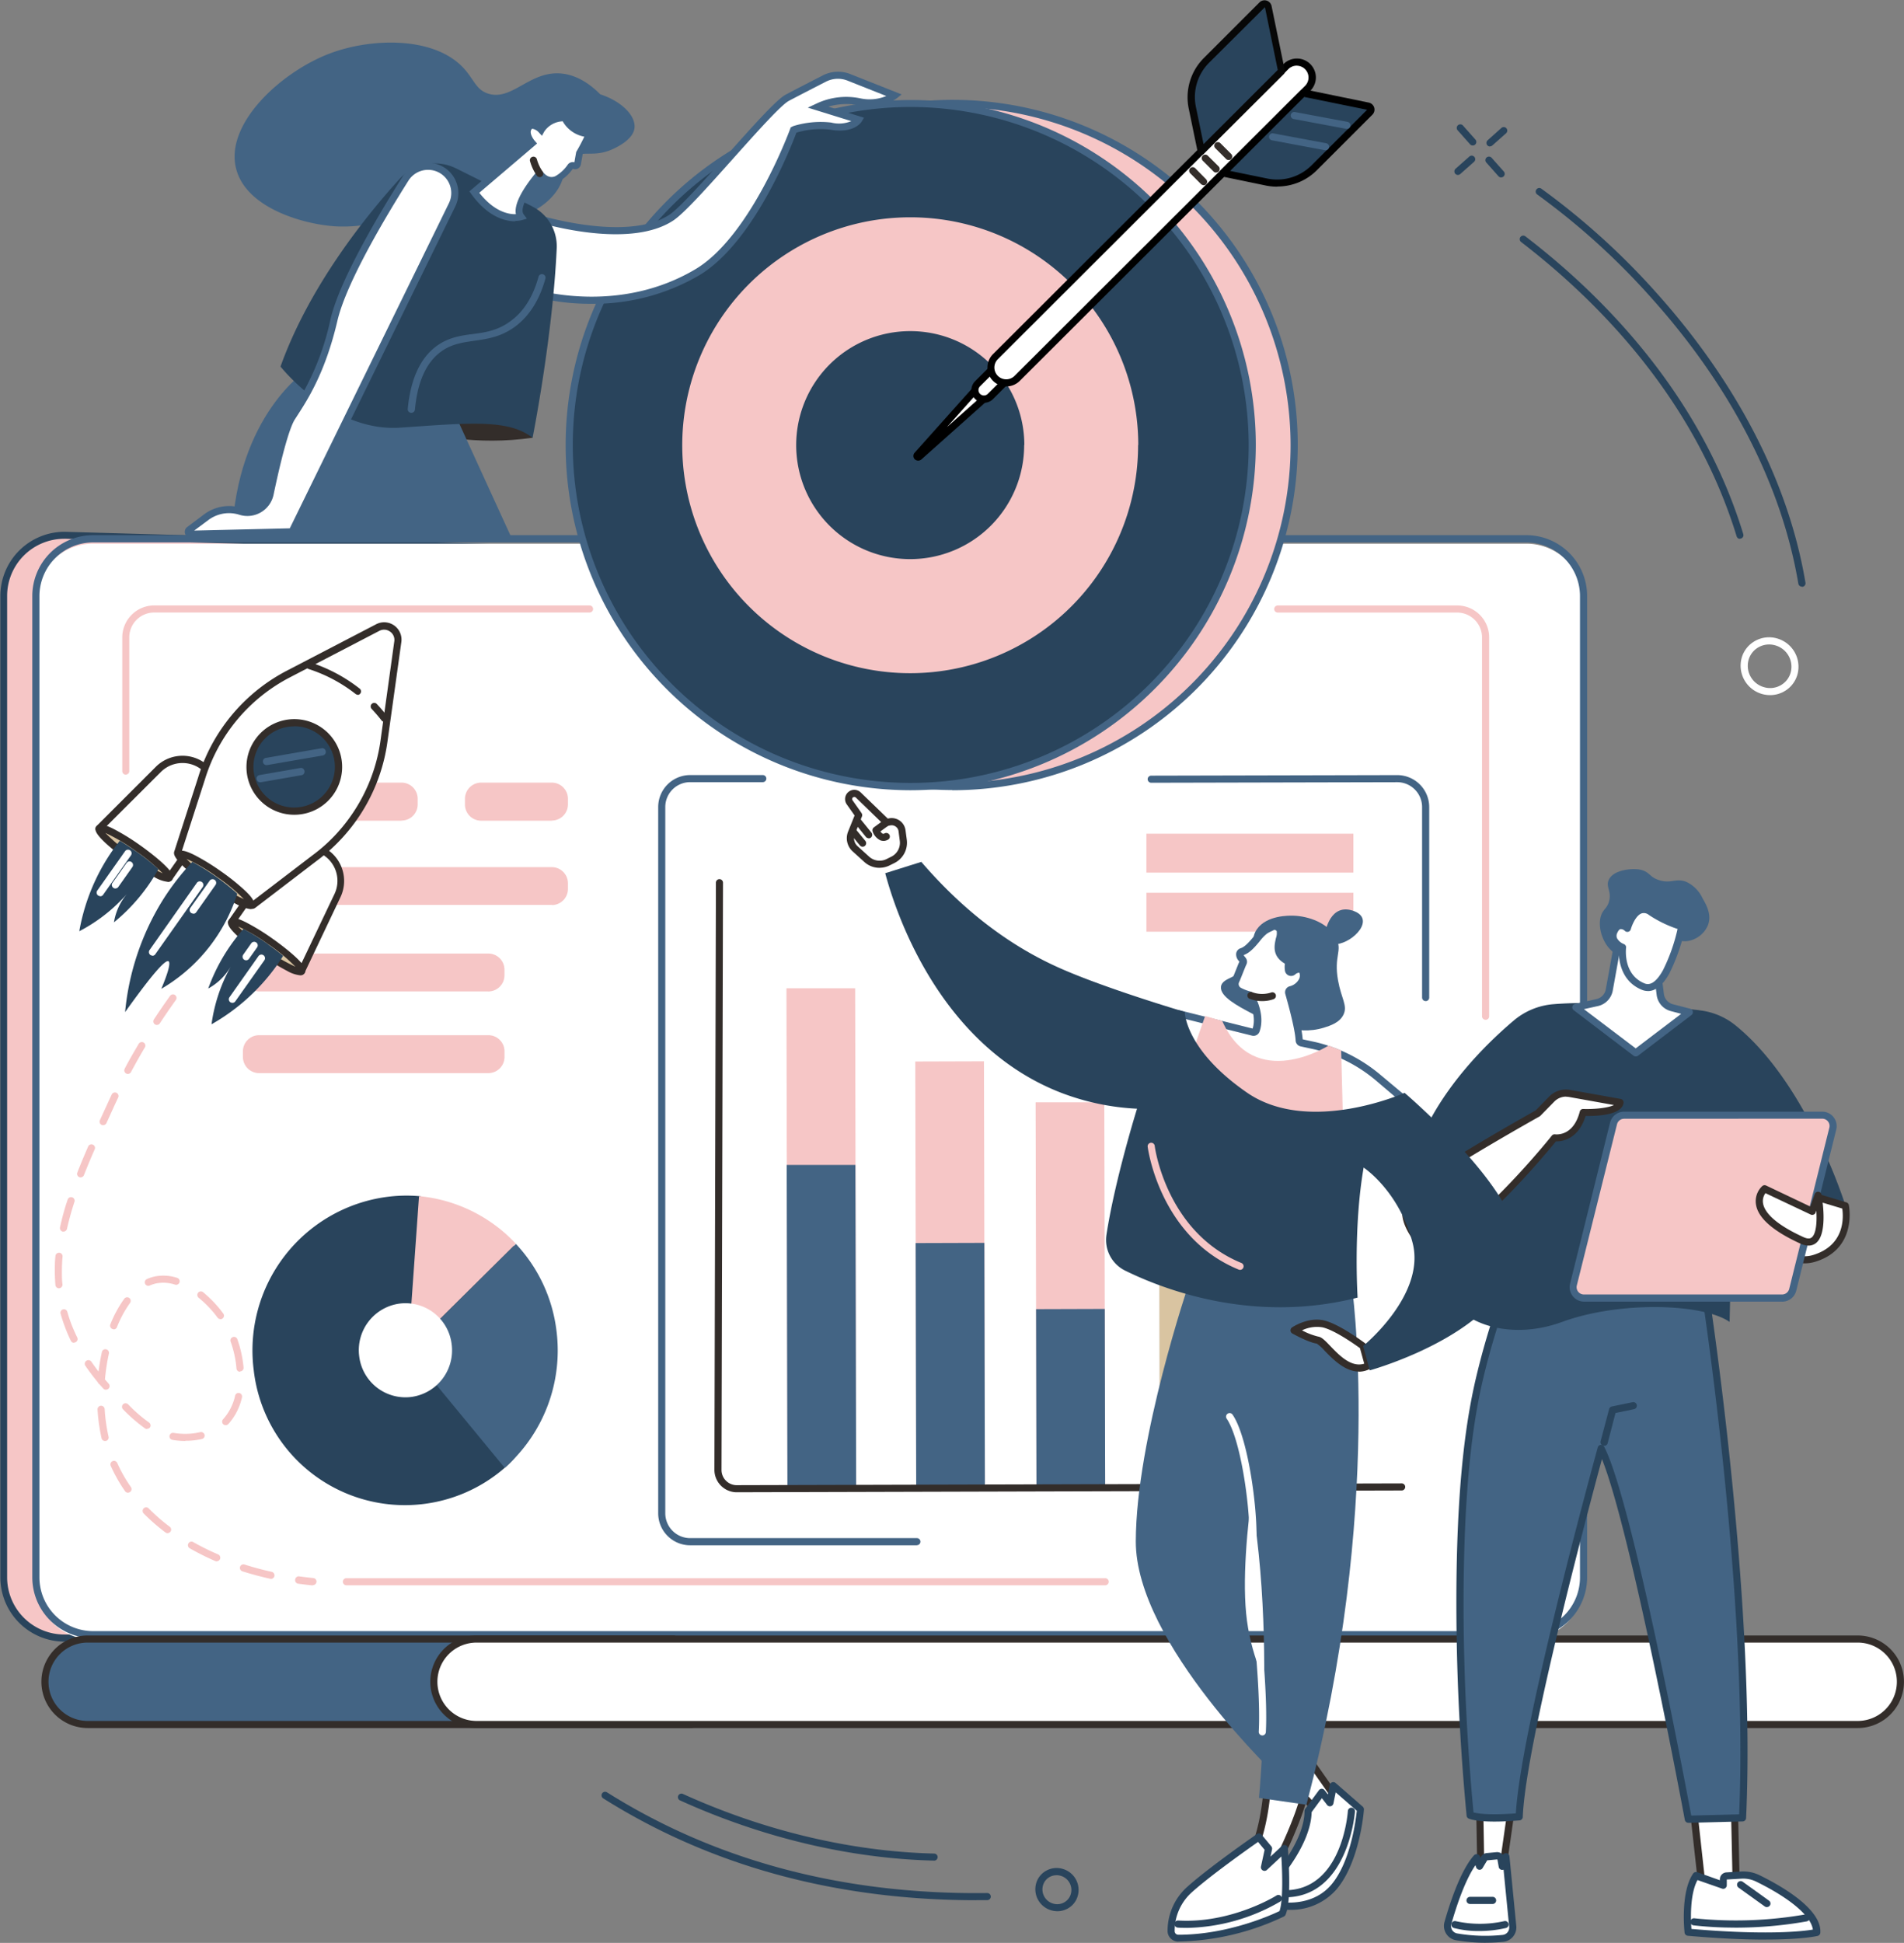 <svg id="Layer_1" data-name="Layer 1" xmlns="http://www.w3.org/2000/svg" viewBox="0 0 445.66 454.73"><rect x="0" y="0" width="445.66" height="454.73" fill="#808080" stroke="none"/><defs><style>.cls-1{fill:#f6c6c6;}.cls-2{fill:#29445c;}.cls-3{fill:#fff;}.cls-4{fill:#436484;}.cls-5{fill:#332d2a;}.cls-6{fill:#d4d3d2;}.cls-7{fill:#d9c4a1;}.cls-8{fill:#070707;}</style></defs><path class="cls-1" d="M139.33,397.76c8.85-6.32,18-12.21,27.33-17.83,18.9-11.41,38.5-21.6,58.23-31.48,10.38-5.2,21-9.9,31.59-14.74s21.25-9.69,31.89-14.51q14.58-6.6,29.15-13.23c32.33-68.55,68-146.27,63.65-146.27L50,150.32a14.22,14.22,0,0,0-14.21,14.19V394.24A14.22,14.22,0,0,0,50,408.44H124c5-3.68,10.24-7.07,15.3-10.68" transform="translate(-34.92 -25.05)"/><path class="cls-2" d="M381.14,160.54h0Zm-331.2-9.39a13.38,13.38,0,0,0-13.35,13.36V394.24A13.38,13.38,0,0,0,50,407.6h73.8c2.77-2,5.63-4,8.41-5.89,2.2-1.51,4.47-3.07,6.68-4.64,8.18-5.84,17.14-11.68,27.38-17.86,20-12,40.67-22.69,58.29-31.51,8.05-4,16.39-7.82,24.45-11.48l7.17-3.27c10.55-4.84,21.11-9.62,31.89-14.51,9.39-4.24,19.08-8.64,28.88-13.1,55.15-116.93,63.9-141.27,63.83-144.82L50,151.14Zm74.37,258.12H50a15.05,15.05,0,0,1-15-15V164.51a15.05,15.05,0,0,1,15-15l331.23,9.39a1.11,1.11,0,0,1,.94.53c.85,1.35,3.13,4.93-63.86,146.93l-.13.28-.28.13c-9.89,4.51-19.68,8.95-29.15,13.24-10.78,4.89-21.33,9.67-31.89,14.5l-7.17,3.27c-8.05,3.66-16.38,7.44-24.39,11.45C207.67,358,187,368.63,167.09,380.65c-10.21,6.16-19.14,12-27.28,17.79l-.48-.68.48.68c-2.22,1.58-4.5,3.15-6.71,4.66-2.83,1.95-5.77,3.95-8.58,6l-.22.16" transform="translate(-34.92 -25.05)"/><path class="cls-3" d="M392.18,152.29H56.72a13.4,13.4,0,0,0-13.41,13.39V395.41A13.4,13.4,0,0,0,56.72,408.8H392.17a13.39,13.39,0,0,0,13.41-13.39V165.68a13.39,13.39,0,0,0-13.41-13.39" transform="translate(-34.92 -25.05)"/><path class="cls-4" d="M56.72,152a12.58,12.58,0,0,0-12.57,12.56V394.25a12.58,12.58,0,0,0,12.57,12.56H392.17a12.58,12.58,0,0,0,12.57-12.56V164.52A12.58,12.58,0,0,0,392.17,152ZM392.18,408.47H56.72a14.25,14.25,0,0,1-14.24-14.22V164.52A14.25,14.25,0,0,1,56.72,150.3H392.17a14.25,14.25,0,0,1,14.24,14.22V394.25a14.25,14.25,0,0,1-14.24,14.22" transform="translate(-34.92 -25.05)"/><path class="cls-4" d="M192.39,408.66H55.44a10,10,0,1,0,0,20h141c5.53,0-4.09-20-4.09-20" transform="translate(-34.92 -25.05)"/><path class="cls-5" d="M55.44,409.49a9.17,9.17,0,1,0,0,18.34h141a.59.59,0,0,0,.6-.29c1.39-2.21-2.38-12-5.22-18.05Zm141,20h-141a10.83,10.83,0,1,1,0-21.66H192.91l.22.47c1.3,2.71,7.68,16.43,5.35,20.13a2.27,2.27,0,0,1-2,1.07" transform="translate(-34.92 -25.05)"/><path class="cls-3" d="M469.74,408.66H146.48a10,10,0,1,0,0,20H469.74a10,10,0,1,0,0-20" transform="translate(-34.92 -25.05)"/><path class="cls-5" d="M146.47,409.49a9.17,9.17,0,1,0,0,18.34H469.74a9.17,9.17,0,1,0,0-18.34Zm323.27,20H146.47a10.83,10.83,0,1,1,0-21.66H469.74a10.83,10.83,0,1,1,0,21.66" transform="translate(-34.92 -25.05)"/><path class="cls-1" d="M382.64,263.73a.83.83,0,0,1-.83-.83V174.23a5.82,5.82,0,0,0-5.82-5.81H334a.83.83,0,0,1,0-1.66h42a7.48,7.48,0,0,1,7.48,7.48v88.67a.83.83,0,0,1-.83.83" transform="translate(-34.92 -25.05)"/><path class="cls-1" d="M64.37,206.36a.83.83,0,0,1-.83-.83v-31.3A7.49,7.49,0,0,1,71,166.75H172.91a.83.83,0,1,1,0,1.66H71a5.82,5.82,0,0,0-5.82,5.81v31.3a.83.83,0,0,1-.83.83" transform="translate(-34.92 -25.05)"/><path class="cls-1" d="M293.6,396.08H116a.83.83,0,0,1,0-1.66H293.6a.83.83,0,0,1,0,1.66" transform="translate(-34.92 -25.05)"/><path class="cls-4" d="M249.53,386.72H196.46a7.49,7.49,0,0,1-7.48-7.48V213.93a7.49,7.49,0,0,1,7.48-7.48h17a.83.83,0,1,1,0,1.66h-17a5.82,5.82,0,0,0-5.82,5.81V379.23a5.82,5.82,0,0,0,5.82,5.81h53.07a.83.83,0,1,1,0,1.66" transform="translate(-34.92 -25.05)"/><path class="cls-4" d="M368.61,259.35a.83.83,0,0,1-.83-.83V213.93a5.82,5.82,0,0,0-5.82-5.81l-57.58.13h0a.83.83,0,0,1-.83-.83.82.82,0,0,1,.83-.83l57.58-.13a7.49,7.49,0,0,1,7.49,7.48v44.59a.83.83,0,0,1-.83.83" transform="translate(-34.92 -25.05)"/><path class="cls-1" d="M235.31,373l-16.08,0L219,256.35l16.08,0L235.32,373" transform="translate(-34.92 -25.05)"/><path class="cls-4" d="M235.31,373l-16.08,0-.17-75.3,16.08,0,.17,75.3" transform="translate(-34.92 -25.05)"/><path class="cls-1" d="M265.45,372.94l-16.08.05-.22-99.5,16.08-.05.22,99.5" transform="translate(-34.92 -25.05)"/><path class="cls-4" d="M265.45,372.94l-16.08.05-.13-57,16.08-.05.13,57" transform="translate(-34.92 -25.05)"/><path class="cls-1" d="M293.6,373.4l-16.08,0-.2-90.35,16.08,0,.2,90.35" transform="translate(-34.92 -25.05)"/><path class="cls-4" d="M293.6,373.4l-16.08,0-.09-41.95,16.08-.05.09,41.95" transform="translate(-34.92 -25.05)"/><path class="cls-6" d="M322.49,374.4l-16.08.05L306.15,271l16.08,0,.27,103.42" transform="translate(-34.92 -25.05)"/><path class="cls-7" d="M322.49,374.4l-16.08.05-.22-97.35,16.08,0,.22,97.34" transform="translate(-34.92 -25.05)"/><path class="cls-6" d="M351.64,373.78l-16.08,0-.24-92,16.08,0,.25,92" transform="translate(-34.92 -25.05)"/><path class="cls-7" d="M351.64,373.78l-16.08,0-.16-16.16,16.08,0,.17,16.16" transform="translate(-34.92 -25.05)"/><path class="cls-5" d="M207.23,374.31a5.25,5.25,0,0,1-5.09-5.31l.35-137.36a.83.83,0,0,1,.83-.83h0a.84.84,0,0,1,.83.84L203.8,369a3.57,3.57,0,0,0,3.42,3.65h0L363,372.23h0a.83.83,0,0,1,0,1.66l-155.83.42h0" transform="translate(-34.92 -25.05)"/><path class="cls-1" d="M351.69,243.12H303.25V234h48.44v9.11" transform="translate(-34.92 -25.05)"/><path class="cls-1" d="M351.69,229.28H303.25v-9.11h48.44v9.11" transform="translate(-34.92 -25.05)"/><path class="cls-1" d="M128.91,217.13H95.56a3.79,3.79,0,0,1-3.78-3.78V212a3.79,3.79,0,0,1,3.78-3.78h33.35a3.79,3.79,0,0,1,3.78,3.78v1.32a3.79,3.79,0,0,1-3.78,3.78" transform="translate(-34.92 -25.05)"/><path class="cls-1" d="M164.08,217.13H147.53a3.79,3.79,0,0,1-3.78-3.78V212a3.79,3.79,0,0,1,3.78-3.78h16.55a3.79,3.79,0,0,1,3.78,3.78v1.32a3.79,3.79,0,0,1-3.78,3.78" transform="translate(-34.92 -25.05)"/><path class="cls-1" d="M164.08,236.84H95.56a3.79,3.79,0,0,1-3.78-3.78v-1.32A3.79,3.79,0,0,1,95.56,228h68.52a3.79,3.79,0,0,1,3.78,3.78v1.32a3.79,3.79,0,0,1-3.78,3.78" transform="translate(-34.92 -25.05)"/><path class="cls-1" d="M149.23,257.09H95.56a3.79,3.79,0,0,1-3.78-3.78V252a3.79,3.79,0,0,1,3.78-3.78h53.67A3.79,3.79,0,0,1,153,252v1.32a3.79,3.79,0,0,1-3.78,3.78" transform="translate(-34.92 -25.05)"/><path class="cls-1" d="M149.23,276.21H95.56a3.79,3.79,0,0,1-3.78-3.78v-1.32a3.79,3.79,0,0,1,3.78-3.78h53.67a3.79,3.79,0,0,1,3.78,3.78v1.32a3.79,3.79,0,0,1-3.78,3.78" transform="translate(-34.92 -25.05)"/><path class="cls-2" d="M163.43,337.29a33,33,0,0,1,0,7.56c-.46,5.06-1.22,8.85-3.58,13.16-1.89,3.44-3,7.13-5.92,9.79a35.61,35.61,0,0,1-59.62-22.06,36.25,36.25,0,0,1,31-40.54A35.45,35.45,0,0,1,133,305c1,.09,1.85,1,2.84,1.15a31.49,31.49,0,0,1,10.66,3.64,37,37,0,0,1,14.22,14.46c2.07,3.84,2.1,8.43,2.67,13" transform="translate(-34.92 -25.05)"/><path class="cls-4" d="M130.46,341.16l22.59,27.42a36.56,36.56,0,0,0,12.12-32.09,36.06,36.06,0,0,0-9.49-20.3l-25.22,25" transform="translate(-34.92 -25.05)"/><path class="cls-1" d="M133,305l-2.57,36.14,25.23-25A35.56,35.56,0,0,0,133,305" transform="translate(-34.92 -25.05)"/><path class="cls-3" d="M140.64,339.69A11,11,0,0,1,131.19,352,10.9,10.9,0,0,1,119,342.5a11,11,0,0,1,9.46-12.35,10.89,10.89,0,0,1,12.18,9.54" transform="translate(-34.92 -25.05)"/><path class="cls-3" d="M388.85,447l-2.31,16.22h-5l-.28-16,7.6-.27" transform="translate(-34.92 -25.05)"/><path class="cls-5" d="M382.35,462.4h3.47l2.07-14.52-5.79.2.25,14.32Zm4.19,1.67h-5a.83.83,0,0,1-.83-.82l-.28-15.95a.85.85,0,0,1,.81-.85l7.6-.27a.8.8,0,0,1,.65.28.79.79,0,0,1,.2.67l-2.31,16.22a.84.84,0,0,1-.83.72" transform="translate(-34.92 -25.05)"/><path class="cls-3" d="M386.74,478.74a40.08,40.08,0,0,1-10.88-.36,2.56,2.56,0,0,1-2-3.21c1.15-4.07,3.61-11.78,6.72-15.29l.68,2,1.09-1.81a.92.92,0,0,1,.69-.44l2.26-.21a.9.9,0,0,1,1,.74l.3,1.71.86-2.2,1.6,16.29a2.55,2.55,0,0,1-2.27,2.79" transform="translate(-34.92 -25.05)"/><path class="cls-2" d="M380.26,461.61c-2.55,3.7-4.59,10.07-5.64,13.78a1.73,1.73,0,0,0,1.37,2.17,39.07,39.07,0,0,0,10.65.35,1.73,1.73,0,0,0,1.53-1.88l-1.32-13.4a.89.89,0,0,1-.4.06.83.83,0,0,1-.73-.68l-.3-1.71s-.05-.07-.08-.06l-2.26.21s-.05,0-.06,0l-1.08,1.81a.82.82,0,0,1-.8.4.86.86,0,0,1-.7-.56l-.18-.52Zm6.48,17.13Zm-4.08,1a42,42,0,0,1-6.94-.58,3.4,3.4,0,0,1-2.7-4.26c1.21-4.28,3.71-12,6.9-15.61a.86.86,0,0,1,.79-.27.83.83,0,0,1,.62.55l.1.29.17-.27a1.74,1.74,0,0,1,1.33-.84l2.25-.21a1.77,1.77,0,0,1,1.52.63.84.84,0,0,1,.81-.38.83.83,0,0,1,.72.74l1.6,16.29a3.39,3.39,0,0,1-3,3.7,39.79,39.79,0,0,1-4.17.21" transform="translate(-34.92 -25.05)"/><path class="cls-2" d="M381.05,477a22.72,22.72,0,0,1-5.8-.7.83.83,0,1,1,.43-1.61,26.15,26.15,0,0,0,11.3,0,.83.83,0,1,1,.4,1.61,27.77,27.77,0,0,1-6.32.7" transform="translate(-34.92 -25.05)"/><path class="cls-2" d="M384.41,470.67H379a.83.83,0,0,1-.83-.83A.84.84,0,0,1,379,469h5.37a.84.84,0,0,1,0,1.67" transform="translate(-34.92 -25.05)"/><path class="cls-3" d="M431.33,448.46l2.08,18.9,8,1.67-.48-22.17-9.56,1.6" transform="translate(-34.92 -25.05)"/><path class="cls-5" d="M434.17,466.67l6.34,1.33-.44-20.16-7.83,1.31,1.93,17.52Zm7.2,3.19a.52.52,0,0,1-.17,0l-8-1.67a.84.84,0,0,1-.66-.72l-2.08-18.9a.83.83,0,0,1,.69-.91l9.56-1.6a.85.85,0,0,1,.67.18.79.79,0,0,1,.3.62L442.2,469a.84.84,0,0,1-.3.66.8.8,0,0,1-.53.19" transform="translate(-34.92 -25.05)"/><path class="cls-3" d="M430.05,477.28s-1-9.1,1.83-13.25l6.37,2.27v-1.36a.79.79,0,0,1,.71-.82l3.55-.2a7.8,7.8,0,0,1,3.85.79c4.26,2.09,14.05,7.47,13.73,12.64,0,0-7.7,1.91-30-.06" transform="translate(-34.92 -25.05)"/><path class="cls-2" d="M430.82,476.51c17.95,1.54,26.19.53,28.43.15-.43-3.17-5.28-7.3-13.24-11.21a6.92,6.92,0,0,0-3.44-.71l-3.47.2v1.35a.85.85,0,0,1-.36.68.79.79,0,0,1-.76.1l-5.73-2c-1.85,3.37-1.58,9.45-1.42,11.47Zm17.29,2.5c-4.52,0-10.46-.22-18.13-.9a.84.84,0,0,1-.76-.74c-.05-.38-1-9.45,2-13.81a.84.84,0,0,1,1-.32l5.26,1.87v-.18a1.62,1.62,0,0,1,1.49-1.65l3.56-.21a8.6,8.6,0,0,1,4.27.88c5.44,2.67,14.53,8,14.2,13.43a.84.84,0,0,1-.63.76c-.21.05-3.62.86-12.2.86" transform="translate(-34.92 -25.05)"/><path class="cls-2" d="M440.89,476.2a84.46,84.46,0,0,1-9.58-.53.83.83,0,1,1,.19-1.65,94.46,94.46,0,0,0,26-.91.83.83,0,1,1,.33,1.63,95.43,95.43,0,0,1-16.92,1.47" transform="translate(-34.92 -25.05)"/><path class="cls-2" d="M448.47,471.4a.82.82,0,0,1-.49-.16l-6.13-4.4a.84.84,0,0,1,1-1.36l6.13,4.41a.82.82,0,0,1,.19,1.16.84.84,0,0,1-.67.34" transform="translate(-34.92 -25.05)"/><path class="cls-4" d="M433.81,325.81s11.42,72.51,9,124.7l-12.7.33s-13.62-73.6-20.41-86.76c0,0-18.46,67.1-19.17,86.2,0,0-8.21.82-11.48-.35-1.76-18.44-2.29-34.11-2.38-46.09-.26-34.28,3-49.85,4.82-57.24,1.65-6.78,3.42-12.3,4.72-16l4.32-12.31,43.29,7.55" transform="translate(-34.92 -25.05)"/><path class="cls-2" d="M409.69,363.24a.81.81,0,0,1,.73.45c6.5,12.59,18.88,78.29,20.36,86.29l11.21-.29c2.14-49-7.86-116.18-8.93-123.17l-42-7.33L387,330.84c-1.81,5.2-3.39,10.57-4.7,15.94-2.18,8.94-5,24.58-4.8,57,.11,15,.89,30.32,2.32,45.46,2.72.71,8,.37,9.91.22,1.12-19.85,18.42-82.94,19.17-85.65a.85.85,0,0,1,.72-.61h.1Zm20.41,88.43a.84.84,0,0,1-.82-.68c-.13-.7-12.49-67.25-19.4-84.45-3.2,11.83-17.91,66.95-18.53,83.77a.84.84,0,0,1-.75.8c-.34,0-8.44.83-11.85-.4a.85.85,0,0,1-.55-.7c-1.46-15.38-2.27-30.91-2.38-46.17-.24-32.64,2.65-48.41,4.85-57.44,1.32-5.43,2.91-10.85,4.73-16.1L389.72,318a.83.83,0,0,1,.93-.54L433.94,325a.83.83,0,0,1,.68.69c.11.73,11.41,73.19,9,124.86a.83.83,0,0,1-.81.8l-12.7.33h0" transform="translate(-34.92 -25.05)"/><path class="cls-2" d="M410.36,363.39l-.21,0a.83.83,0,0,1-.59-1l2-7.55a.82.82,0,0,1,.64-.61l4.85-1a.83.83,0,1,1,.34,1.63l-4.34.9-1.83,7.06a.84.84,0,0,1-.8.63" transform="translate(-34.92 -25.05)"/><path class="cls-2" d="M432.69,261.49c-7.43-.84-23.15-2.32-34.21-1.41a16.37,16.37,0,0,0-9.23,3.81c-7.85,6.63-24.87,23.22-25.09,42.88l17.43-2.53s-6.16,22-5.73,25.57,11.21,9.56,24.7,4.63,32.92-4.34,39.2,0l.6-27.18h26.53S458.11,278.75,441.1,265a16.21,16.21,0,0,0-8.42-3.49" transform="translate(-34.92 -25.05)"/><path class="cls-3" d="M466.9,307.26s2.07,9.48-7.36,12.33-18.39-14.31-18.39-14.31l6.56-3.8,19.19,5.78" transform="translate(-34.92 -25.05)"/><path class="cls-5" d="M442.27,305.59c1.78,3.11,9.4,15.5,17,13.2s7.13-9,6.86-10.88l-18.34-5.53Zm15.1,15.14c-9,0-16.62-14.41-17-15.07a.83.83,0,0,1,.32-1.11l6.57-3.8a.84.84,0,0,1,.66-.07l19.18,5.78a.83.83,0,0,1,.57.62c0,.1,2.13,10.27-7.93,13.3a8.42,8.42,0,0,1-2.41.35" transform="translate(-34.92 -25.05)"/><path class="cls-1" d="M405.71,328.85h46.36a2.56,2.56,0,0,0,2.48-1.94l9.36-37.7a2.55,2.55,0,0,0-2.48-3.16H415.07a2.55,2.55,0,0,0-2.48,1.94l-9.36,37.69a2.56,2.56,0,0,0,2.48,3.17" transform="translate(-34.92 -25.05)"/><path class="cls-4" d="M415.07,286.89a1.71,1.71,0,0,0-1.67,1.31L404,325.89a1.68,1.68,0,0,0,.31,1.47,1.71,1.71,0,0,0,1.36.66h46.36a1.73,1.73,0,0,0,1.68-1.31L463.1,289a1.65,1.65,0,0,0-.31-1.47,1.71,1.71,0,0,0-1.36-.66Zm37,42.8H405.71a3.35,3.35,0,0,1-2.67-1.3,3.39,3.39,0,0,1-.62-2.9l9.36-37.69a3.38,3.38,0,0,1,3.29-2.57h46.36a3.35,3.35,0,0,1,2.67,1.3,3.4,3.4,0,0,1,.62,2.9l-9.36,37.7a3.39,3.39,0,0,1-3.29,2.57" transform="translate(-34.92 -25.05)"/><path class="cls-3" d="M460.47,304.79l-1.36,3.77L448,303.26s-6.13,5.3,8.73,12.1c6.19,2.83,3.78-10.57,3.78-10.57" transform="translate(-34.92 -25.05)"/><path class="cls-5" d="M448.17,304.28a3.13,3.13,0,0,0-.59,2.36c.27,1.78,2.13,4.6,9.46,7.95,1.28.59,1.76.21,1.92.09,1.07-.83,1.27-3.62,1.1-6.3l-.16.46a.8.8,0,0,1-.47.48.82.82,0,0,1-.67,0l-10.58-5Zm10.07,12.3a4.66,4.66,0,0,1-1.9-.46c-6.46-2.95-10-6.07-10.42-9.26a4.86,4.86,0,0,1,1.49-4.22.84.84,0,0,1,.9-.12l10.32,4.91,1.05-2.91a.84.84,0,0,1,.85-.55.82.82,0,0,1,.74.68c.17.93,1.55,9.13-1.31,11.35a2.78,2.78,0,0,1-1.73.58" transform="translate(-34.92 -25.05)"/><path class="cls-3" d="M394.9,285.6S374.06,297.28,369.76,301s-9,6.45-2.9,14.47,31.9-24.11,31.9-24.11,5,.82,6.7-5.93c0,0,8.38.3,8.68-2.33l-11.82-2.11a4.65,4.65,0,0,0-4.18,1.34l-3.24,3.31" transform="translate(-34.92 -25.05)"/><path class="cls-5" d="M394.9,285.6Zm6.59-3.89a3.87,3.87,0,0,0-2.76,1.16l-3.24,3.31a.9.9,0,0,1-.19.15c-.21.12-20.82,11.69-25,15.26-.34.29-.67.57-1,.84-4,3.33-6.88,5.73-1.77,12.5a2.35,2.35,0,0,0,2,1h.06c6.88,0,22.94-18.09,28.56-25.09a.83.83,0,0,1,.78-.3c.17,0,4.24.57,5.76-5.32a.79.79,0,0,1,.83-.62c2.78.09,5.85-.26,7.17-.92l-10.48-1.88a3.82,3.82,0,0,0-.68-.06Zm-31.95,35.84h-.08a4,4,0,0,1-3.27-1.61c-6.07-8-1.95-11.46,2-14.78l1-.83c4.2-3.58,23.39-14.39,25.17-15.39l3.16-3.23a5.48,5.48,0,0,1,4.92-1.57l11.82,2.11a.84.84,0,0,1,.68.91c-.33,2.88-6.24,3.12-8.89,3.08-1.68,5.48-5.55,6-6.94,5.94-2.56,3.15-21,25.38-29.59,25.38" transform="translate(-34.92 -25.05)"/><path class="cls-4" d="M424.3,247.91c.38.65-.4,1.92-.41,1.92s.38-3.71,2.44-4.64c1.19-.54,1.82.36,3.6.11a6.19,6.19,0,0,0,4.76-3.71c.95-2.48-.42-4.84-1.27-6.32a7.89,7.89,0,0,0-3.83-3.84c-2.46-.93-3.48.5-6.3-.38-2.29-.71-2.12-1.81-4.16-2.39-1.7-.48-6.59-.21-7.69,2.39-.7,1.65.8,2.65.06,5.09-.45,1.47-1.16,1.65-1.67,2.78-1.28,2.81.32,7.74,3.36,9.4,4.14,2.24,10.2-1.95,11.09-.41" transform="translate(-34.92 -25.05)"/><path class="cls-3" d="M422.54,249.9l1,7.88a3.69,3.69,0,0,0,2.73,3.12l4.06,1.06-12.51,9.52-14.06-10.66,5-1.12a3.67,3.67,0,0,0,2.82-2.94l2.1-11.61,8.85,4.76" transform="translate(-34.92 -25.05)"/><path class="cls-4" d="M405.65,261.23l12.13,9.19,10.65-8.09-2.4-.63a4.48,4.48,0,0,1-3.35-3.83l-.91-7.45-7.47-4-1.89,10.48A4.53,4.53,0,0,1,409,260.5l-3.29.73Zm12.13,11.07a.82.82,0,0,1-.51-.17l-14-10.65a.83.83,0,0,1-.31-.84.84.84,0,0,1,.63-.63l5-1.13a2.86,2.86,0,0,0,2.19-2.28l2.1-11.61a.82.82,0,0,1,.45-.6.85.85,0,0,1,.76,0l8.86,4.76a.82.82,0,0,1,.43.63l1,7.89a2.87,2.87,0,0,0,2.11,2.42l4.06,1.05a.82.82,0,0,1,.6.65.83.83,0,0,1-.31.82l-12.51,9.52a.87.87,0,0,1-.51.17" transform="translate(-34.92 -25.05)"/><path class="cls-3" d="M414.69,246.73s-3.11-1.17-1.94-3.74a1.76,1.76,0,0,1,3.07-.67s1.77-6.33,5.49-3.83a26.15,26.15,0,0,0,7.24,3.41,45.32,45.32,0,0,1-3.66,10.62c-1.42,2.56-3.21,4.34-5.33,3.47-5.8-2.35-4.86-9.25-4.86-9.25" transform="translate(-34.92 -25.05)"/><path class="cls-4" d="M415.52,246.85c0,.27-.76,6.3,4.35,8.37,1.4.56,2.84-.48,4.3-3.11a42.19,42.19,0,0,0,3.41-9.64,28.18,28.18,0,0,1-6.73-3.29,1.81,1.81,0,0,0-1.7-.35c-1.35.49-2.28,2.85-2.52,3.72a.82.82,0,0,1-.59.58.84.84,0,0,1-.8-.21,1.36,1.36,0,0,0-1-.42c-.35.06-.62.56-.75.85a1.51,1.51,0,0,0-.09,1.27A3.13,3.13,0,0,0,415,246a.83.83,0,0,1,.53.89ZM420.63,257a3.67,3.67,0,0,1-1.39-.28c-5.25-2.14-5.49-7.66-5.42-9.52a4.23,4.23,0,0,1-1.94-2,3.24,3.24,0,0,1,.11-2.6,2.79,2.79,0,0,1,2-1.8,2.44,2.44,0,0,1,1.42.19c.5-1.24,1.52-3.17,3.18-3.78a3.43,3.43,0,0,1,3.21.53,25.19,25.19,0,0,0,7,3.29.83.83,0,0,1,.61,1,45.37,45.37,0,0,1-3.75,10.85c-1.78,3.21-3.55,4.13-5,4.13" transform="translate(-34.92 -25.05)"/><path class="cls-3" d="M336.81,430.39c.28.43,10.81,15.47,10.81,15.47s-.27,3.83-3,4.58L332.1,436.9l4.71-6.52" transform="translate(-34.92 -25.05)"/><path class="cls-5" d="M333.17,436.83l11.68,12.63c1.38-.71,1.79-2.67,1.9-3.39-1.42-2-7.83-11.18-10-14.24l-3.63,5Zm11.46,14.44A.8.8,0,0,1,344,451L331.5,437.46a.82.82,0,0,1-.07-1l4.71-6.52a.81.81,0,0,1,.7-.34.84.84,0,0,1,.68.38c.26.4,7.88,11.29,10.79,15.45a.85.85,0,0,1,.15.54c0,.18-.34,4.43-3.6,5.32a.83.83,0,0,1-.22,0" transform="translate(-34.92 -25.05)"/><path class="cls-3" d="M353.36,448.51s-.9,11.88-6.15,18.13-13.68,4.25-13.68,4.25-.64-5.29.45-6.66,7.14-8.72,7.12-15.33l3.21-4.37L346.2,447l.81-4,6.34,5.53" transform="translate(-34.92 -25.05)"/><path class="cls-2" d="M334.3,470.18c1.91.29,8.19.79,12.28-4.08,4.48-5.33,5.7-15.13,5.92-17.25l-4.94-4.31-.53,2.6a.84.84,0,0,1-.63.65.82.82,0,0,1-.85-.3l-1.22-1.58-2.4,3.26c-.07,3.09-1.41,8.2-7.18,15.42l-.12.15c-.49.62-.56,3.18-.34,5.43Zm2.43,1.86a16,16,0,0,1-3.39-.34.83.83,0,0,1-.64-.71c-.12-.94-.62-5.71.63-7.28l.11-.15c5.65-7.07,6.83-11.88,6.82-14.66a.84.84,0,0,1,.16-.49l3.21-4.36a.83.83,0,0,1,.66-.34h0a.81.81,0,0,1,.66.32l.78,1,.45-2.22a.83.83,0,0,1,1.36-.46l6.34,5.53a.83.83,0,0,1,.28.69c0,.49-1,12.22-6.34,18.6a14.13,14.13,0,0,1-11.12,4.87" transform="translate(-34.92 -25.05)"/><path class="cls-3" d="M351.24,449s-1.36,19.74-16,19.31l16-19.31" transform="translate(-34.92 -25.05)"/><path class="cls-2" d="M335.68,469.11h-.49a.82.82,0,0,1-.8-.85.83.83,0,0,1,.83-.81h.46c13.28,0,14.68-17.78,14.73-18.55a.83.83,0,1,1,1.66.12c0,.2-1.56,20.09-16.39,20.09" transform="translate(-34.92 -25.05)"/><path class="cls-4" d="M313.23,325.36s-12.4,36.43-12.46,60.42,33.92,55.81,33.92,55.81l7-6.08s-12.5-13.23-14.9-31.15,4.88-51.73,4.88-51.73l2.71-23.89-21.17-3.39" transform="translate(-34.92 -25.05)"/><path class="cls-3" d="M331.5,443.3c.06.64-.6,9.66-3.41,15.32,0,0,1.29,4.15,5.25,3.41,0,0,6.08-11.56,7.36-19l-9.2.32" transform="translate(-34.92 -25.05)"/><path class="cls-5" d="M329,458.66a3.84,3.84,0,0,0,3.8,2.61c1-1.94,5.48-10.93,6.89-17.42l-7.38.26c-.16,2.55-1,9.67-3.31,14.56Zm3.43,4.29c-3,0-4.66-2.57-5.13-4.08a.85.85,0,0,1,.05-.61c2.73-5.53,3.35-14.32,3.32-14.89a.84.84,0,0,1,.21-.62.87.87,0,0,1,.58-.28l9.2-.32a.84.84,0,0,1,.66.29.79.79,0,0,1,.19.69c-1.28,7.53-7.19,18.82-7.44,19.3a.85.85,0,0,1-.58.43,5.84,5.84,0,0,1-1.07.1" transform="translate(-34.92 -25.05)"/><path class="cls-3" d="M335.55,457.7s1,11.82-.48,15.18a59.53,59.53,0,0,1-24.35,5.77A1.67,1.67,0,0,1,309,477a12.91,12.91,0,0,1,4.19-9.56c5.2-4.7,16.37-12.42,16.37-12.42l2.26,2.72-.95,4.31,4.65-4.32" transform="translate(-34.92 -25.05)"/><path class="cls-2" d="M329.44,456.11c-2.42,1.69-11.26,7.94-15.66,11.92a12.08,12.08,0,0,0-3.91,9,.82.82,0,0,0,.24.59.9.9,0,0,0,.66.25c11.6,0,21.85-4.68,23.64-5.54.86-2.46.67-9,.43-12.78l-3.37,3.14a.82.82,0,0,1-1,.11.83.83,0,0,1-.4-.9l.85-3.91-1.51-1.82Zm-18.66,23.37h-.06a2.51,2.51,0,0,1-1.79-.75,2.44,2.44,0,0,1-.72-1.77,13.78,13.78,0,0,1,4.46-10.17c5.18-4.68,16-12.17,16.45-12.49a.83.83,0,0,1,1.11.16l2.26,2.72a.86.86,0,0,1,.17.71l-.37,1.7,2.69-2.51a.83.83,0,0,1,1.39.53c0,.49,1,12.08-.55,15.59a.87.87,0,0,1-.38.4,59.85,59.85,0,0,1-24.67,5.86" transform="translate(-34.92 -25.05)"/><path class="cls-3" d="M334.2,469.38s-10.72,6.76-23.54,6l23.54-6" transform="translate(-34.92 -25.05)"/><path class="cls-2" d="M312.74,476.26c-.7,0-1.42,0-2.14-.06a.83.83,0,0,1,.1-1.66c12.42.73,22.94-5.79,23-5.86a.83.83,0,1,1,.89,1.41,45,45,0,0,1-21.9,6.18" transform="translate(-34.92 -25.05)"/><path class="cls-4" d="M351.26,325.36s7.85,52.58-10.56,122.08l-11.1-1.59s6-60.76-8.36-92.88l-3.2-29,33.22,1.42" transform="translate(-34.92 -25.05)"/><path class="cls-4" d="M347.7,244.69c1.49,3-.63,4,.41,9.83.76,4.26,2.29,5.88,1.27,8-.91,1.91-3.12,2.59-4.58,3.05-6.61,2.06-13-1.29-16.89-3.34-3.17-1.67-7.51-3.94-7.21-6.26s4.76-2,6.86-5.79c1.69-3.08-.25-5,1.53-7.61,2.3-3.37,7.68-3.23,8.54-3.21,3.46.09,8.24,1.66,10.07,5.33" transform="translate(-34.92 -25.05)"/><path class="cls-3" d="M310.76,262.32l17.39,4.35a.65.65,0,0,0,.75-.41c1.18-3.33-.66-7.05-1.2-8a.59.59,0,0,0-.39-.3A11.17,11.17,0,0,1,325,257a1.85,1.85,0,0,1-.82-2.4c.63-1.44,1.32-3.38,1.71-4.17a.59.59,0,0,0,0-.6c-.3-.44-.76-.78-.7-1.43a.61.61,0,0,1,.43-.54c2.18-.65,3.88-3.92,5.33-4.91a17.84,17.84,0,0,1,1.95-1,.65.65,0,0,1,.43-.07c3.71.8-2,5.41,2.89,8.1a.64.64,0,0,1,.33.68,5.7,5.7,0,0,0,0,1.44v0a.64.64,0,0,0,1,.43,1.87,1.87,0,0,1,1.93-.52c.63.36.59,1.58.36,2.31a4.08,4.08,0,0,1-2.82,2.39.63.63,0,0,0-.42.78c.57,2,2.31,8.23,2.44,11.07a.65.65,0,0,0,.5.6l3.32.72a35.65,35.65,0,0,1,14.74,7.51l4.94,4.14c.38.34,2.11,1.36,1.75,1.72-10.33,10.49-30.62,3.93-38.13.6-7.29-3.22-14.54-18.29-17.22-15.28-1.77,2,1.36-6.35,1.85-6.25" transform="translate(-34.92 -25.05)"/><path class="cls-4" d="M328.34,265.86Zm-18.61,1.48h0c1.76,0,3.65,2.29,6.85,6.26,2.88,3.56,6.45,8,9.83,9.49,2.59,1.15,25.34,10.77,36.77,0-.24-.2-.55-.41-.71-.54a6.19,6.19,0,0,1-.56-.42L357.05,278a34.76,34.76,0,0,0-14.39-7.33l-3.32-.72a1.48,1.48,0,0,1-1.16-1.37c-.13-2.77-1.88-9-2.41-10.88a1.46,1.46,0,0,1,1-1.81,3.33,3.33,0,0,0,2.28-1.84,1.94,1.94,0,0,0,0-1.35,1.53,1.53,0,0,0-1,.44,1.46,1.46,0,0,1-2.38-1,5.68,5.68,0,0,1,0-1.55c-3.07-1.77-2.48-4.32-2.09-6a3.31,3.31,0,0,0,.16-1.65.92.92,0,0,0-.54-.28c-.3.16-.55.28-.79.39a6.53,6.53,0,0,0-1,.56,10.13,10.13,0,0,0-1.62,1.71c-1.06,1.28-2.27,2.73-3.77,3.26a1.58,1.58,0,0,0,.27.4,3.27,3.27,0,0,1,.28.37,1.46,1.46,0,0,1,.09,1.43c-.19.39-.47,1.11-.78,1.88s-.61,1.56-.93,2.27a1,1,0,0,0,.45,1.33,10.41,10.41,0,0,0,2.17.84,1.51,1.51,0,0,1,.91.71c.62,1.12,2.54,5.07,1.25,8.69a1.49,1.49,0,0,1-1.71.95l-16.9-4.22a27.94,27.94,0,0,0-1.6,4.1l.27,0Zm38.63,22.44c-10.45,0-20.84-4.4-22.57-5.17-3.75-1.66-7.31-6.07-10.45-10-2.13-2.63-4.53-5.6-5.6-5.64-.05,0-.11,0-.22.12-.66.73-1.19.65-1.52.44s-1.09-.68.85-5.45c.84-2.07,1.28-2.77,2.07-2.6h0l17.2,4.3c.93-2.92-.7-6.27-1.15-7.1a12.5,12.5,0,0,1-2.44-1,2.71,2.71,0,0,1-1.19-3.48c.3-.67.61-1.49.9-2.2s.56-1.44.78-1.88l-.11-.14a2.26,2.26,0,0,1-.65-1.71,1.49,1.49,0,0,1,1-1.27c1.1-.33,2.18-1.64,3.14-2.78a11.25,11.25,0,0,1,2-2,8.26,8.26,0,0,1,1.26-.7c.23-.1.47-.22.76-.37a1.43,1.43,0,0,1,1-.16,2.47,2.47,0,0,1,1.68,1,3.75,3.75,0,0,1,.06,2.91c-.39,1.66-.71,3.09,1.38,4.25a1.46,1.46,0,0,1,.74,1.58,3,3,0,0,0,0,.84,2.43,2.43,0,0,1,2.58-.36c1.17.69,1,2.44.74,3.28a4.8,4.8,0,0,1-3.19,2.88c.71,2.49,2.24,8.08,2.42,10.93l3.18.69a36.8,36.8,0,0,1,15.12,7.7l4.92,4.11c.1.09.26.19.43.32,1,.71,1.6,1.18,1.66,1.83a1,1,0,0,1-.28.8c-4.41,4.47-10.46,5.94-16.49,5.94" transform="translate(-34.92 -25.05)"/><path class="cls-3" d="M332.73,258.12a7.41,7.41,0,0,1-5-.06l5,.06" transform="translate(-34.92 -25.05)"/><path class="cls-5" d="M330.32,259.35a8,8,0,0,1-2.86-.52.83.83,0,1,1,.59-1.55,6.77,6.77,0,0,0,4.38.07.83.83,0,1,1,.62,1.54,7.81,7.81,0,0,1-2.72.46" transform="translate(-34.92 -25.05)"/><path class="cls-4" d="M345.14,243.15s1.12-6.77,6.49-4.94.17,7.4-3.9,7.83-2.59-2.89-2.59-2.89" transform="translate(-34.92 -25.05)"/><path class="cls-3" d="M242.44,217.54l-6.64-6.42a1.32,1.32,0,0,0-2,1.71l2.1,3L234.2,220a3.3,3.3,0,0,0,.84,3.7l2.73,2.47a4.49,4.49,0,0,0,5,.69l1.11-.55a4.46,4.46,0,0,0,2.44-4.58l-.29-2.23a2.45,2.45,0,0,0-2.89-2.09l-.7.14" transform="translate(-34.92 -25.05)"/><path class="cls-5" d="M234.87,211.58a.52.52,0,0,0-.29.09.48.48,0,0,0-.11.68l2.11,3a.85.85,0,0,1,.09.79L235,220.31a2.49,2.49,0,0,0,.63,2.77l2.73,2.47a3.64,3.64,0,0,0,4.07.56l1.1-.55a3.62,3.62,0,0,0,2-3.72l-.29-2.23a1.58,1.58,0,0,0-.66-1.1,1.65,1.65,0,0,0-1.26-.28l-.7.14a.81.81,0,0,1-.73-.22l-6.64-6.43a.52.52,0,0,0-.35-.14Zm5.9,16.58a5.25,5.25,0,0,1-3.55-1.38l-2.73-2.47a4.15,4.15,0,0,1-1.06-4.63l1.52-3.77-1.84-2.61a2.16,2.16,0,0,1,3.27-2.79l6.34,6.13.28-.06a3.27,3.27,0,0,1,3.87,2.79l.3,2.23a5.32,5.32,0,0,1-2.9,5.44l-1.11.55a5.3,5.3,0,0,1-2.38.56" transform="translate(-34.92 -25.05)"/><path class="cls-3" d="M242.44,217.54,240,219.37s.82,2.4,2.48,1.41v-3.24" transform="translate(-34.92 -25.05)"/><path class="cls-5" d="M241.66,221.85a1.93,1.93,0,0,1-.69-.13,3.57,3.57,0,0,1-1.8-2.08.85.85,0,0,1,.29-.94l2.48-1.83a.84.84,0,0,1,1,1.35L241,219.64a1.33,1.33,0,0,0,.54.54c.05,0,.19.06.47-.1a.84.84,0,0,1,.85,1.44,2.34,2.34,0,0,1-1.2.35" transform="translate(-34.92 -25.05)"/><path class="cls-3" d="M235.44,216.94l2.8,3.46-2.8-3.46" transform="translate(-34.92 -25.05)"/><path class="cls-5" d="M238.24,221.23a.83.83,0,0,1-.65-.31l-2.8-3.46a.83.83,0,0,1,1.3-1l2.8,3.46a.83.83,0,0,1-.13,1.17.87.87,0,0,1-.53.18" transform="translate(-34.92 -25.05)"/><path class="cls-3" d="M234.59,219.66l2.26,2.73-2.26-2.73" transform="translate(-34.92 -25.05)"/><path class="cls-5" d="M236.84,223.22a.81.81,0,0,1-.64-.3l-2.26-2.73a.83.83,0,0,1,1.28-1.06l2.25,2.73a.84.84,0,0,1-.11,1.17.8.8,0,0,1-.53.19" transform="translate(-34.92 -25.05)"/><path class="cls-3" d="M354,340.08s-5.92-4.44-9.32-5.18-6.75,1.53-6.75,1.53,3.66,2,5.43,2.27,6.39,8.73,11.9,6L354,340.09" transform="translate(-34.92 -25.05)"/><path class="cls-5" d="M339.69,336.42a15.93,15.93,0,0,0,3.76,1.45c.83.11,1.63.94,2.84,2.2,2.09,2.18,4.91,5.11,7.95,4.14l-1-3.63c-1.11-.81-5.95-4.25-8.78-4.87a8,8,0,0,0-4.8.71ZM353,346.06c-3.3,0-6.12-2.93-8-4.84a10,10,0,0,0-1.88-1.71c-1.86-.24-5.32-2.15-5.71-2.36a.81.81,0,0,1-.43-.69.84.84,0,0,1,.36-.73c.15-.1,3.69-2.46,7.4-1.66,3.54.77,9.4,5.14,9.65,5.33a.84.84,0,0,1,.31.45l1.25,4.62a.82.82,0,0,1-.44,1,5.67,5.67,0,0,1-2.57.62" transform="translate(-34.92 -25.05)"/><path class="cls-1" d="M348.76,270.86l-2.87-1.1S328.5,280.88,321,264l-4-1.15-8,22.81,40.49,10.78-.65-25.61" transform="translate(-34.92 -25.05)"/><path class="cls-2" d="M242.13,229.42l8.44-2.65c11.84,13.77,23.42,20.84,32.21,24.77,10.82,4.85,29.45,10.34,29.45,10.34s0,8.82,14.55,18.88,36.91.07,36.91.07,24.74,21.1,26.17,33.78c2.38,21.06-34.33,31.17-34.33,31.17l-1.55-5.7s14.77-12,11.57-24.19-11.45-17.57-11.45-17.57c-2.46,14.06-1.41,30.43-1.41,30.43-24.26,6.17-45.18-1.78-54.42-6.32a8,8,0,0,1-4.36-8.42c2-13,7.15-29.47,7.15-29.47a57.23,57.23,0,0,1-17.79-3.74c-30-11.63-39.58-45.53-41.15-51.38" transform="translate(-34.92 -25.05)"/><path class="cls-1" d="M325.18,322.26a.85.85,0,0,1-.31-.06c-18.58-7.61-21.3-28.55-21.32-28.77a.83.83,0,0,1,.72-.92.84.84,0,0,1,.93.72c0,.2,2.65,20.19,20.3,27.42a.84.84,0,0,1-.32,1.61" transform="translate(-34.92 -25.05)"/><path class="cls-3" d="M328.2,385.38h0a.83.83,0,0,1-.83-.83c.05-7.86-2.17-22.86-5.33-27.47a.83.83,0,0,1,1.38-.94c3.45,5,5.66,20.44,5.61,28.42a.83.83,0,0,1-.83.82" transform="translate(-34.92 -25.05)"/><path class="cls-3" d="M330.39,431.22h-.05a.84.84,0,0,1-.79-.88c.41-7.31-.77-19.4-.78-19.52a.83.83,0,0,1,.74-.91.84.84,0,0,1,.91.75c0,.12,1.2,12.33.79,19.78a.84.84,0,0,1-.83.79" transform="translate(-34.92 -25.05)"/><path class="cls-1" d="M337.84,129.2a80,80,0,1,1-80-79.94,80,80,0,0,1,80,79.94" transform="translate(-34.92 -25.05)"/><path class="cls-4" d="M257.82,50.09A79.1,79.1,0,1,0,337,129.19,79.24,79.24,0,0,0,257.82,50.09Zm0,159.87a80.77,80.77,0,1,1,80.86-80.77A80.9,80.9,0,0,1,257.82,210" transform="translate(-34.92 -25.05)"/><path class="cls-2" d="M328,129.2a80,80,0,1,1-80-79.94,80,80,0,0,1,80,79.94" transform="translate(-34.92 -25.05)"/><path class="cls-4" d="M248,50.09a79.1,79.1,0,1,0,79.19,79.1A79.24,79.24,0,0,0,248,50.09ZM248,210a80.77,80.77,0,1,1,80.86-80.77A80.9,80.9,0,0,1,248,210" transform="translate(-34.92 -25.05)"/><path class="cls-1" d="M301.31,129.2A53.35,53.35,0,1,1,248,75.91a53.32,53.32,0,0,1,53.35,53.29" transform="translate(-34.92 -25.05)"/><path class="cls-2" d="M274.64,129.2A26.68,26.68,0,1,1,248,102.55a26.67,26.67,0,0,1,26.68,26.65" transform="translate(-34.92 -25.05)"/><path class="cls-3" d="M249.6,131.54l14.15-15.83,2.11,2.11L250,132a.29.29,0,0,1-.41-.41" transform="translate(-34.92 -25.05)"/><path d="M263.79,116.92,256.58,125l8.09-7.2ZM249.6,131.54Zm.22,1.32a1.15,1.15,0,0,1-.8-.33,1.11,1.11,0,0,1,0-1.54l14.15-15.83a.81.81,0,0,1,.6-.28.75.75,0,0,1,.61.24l2.11,2.11a.84.84,0,0,1,.24.61.78.78,0,0,1-.28.6l-15.85,14.13a1.12,1.12,0,0,1-.74.29" transform="translate(-34.92 -25.05)"/><path class="cls-3" d="M263.73,117.83a2.09,2.09,0,0,1,0-3l5.83-5.82,3,3-5.83,5.82a2.1,2.1,0,0,1-3,0" transform="translate(-34.92 -25.05)"/><path d="M269.57,110.22l-5.24,5.23a1.27,1.27,0,0,0-.38.9,1.25,1.25,0,0,0,.38.89,1.27,1.27,0,0,0,1.79,0l5.24-5.23Zm-4.35,9.06a2.92,2.92,0,0,1-2.07-.86,2.92,2.92,0,0,1,0-4.14l5.83-5.82a.83.83,0,0,1,1.18,0l3,3a.85.85,0,0,1,0,1.18l-5.82,5.82a2.93,2.93,0,0,1-2.08.86" transform="translate(-34.92 -25.05)"/><path class="cls-3" d="M268,113.6a3.59,3.59,0,0,1,0-5.07l68-67.89A3.59,3.59,0,1,1,341,45.71l-68,67.89a3.61,3.61,0,0,1-5.09,0" transform="translate(-34.92 -25.05)"/><path d="M338.48,40.42a2.76,2.76,0,0,0-2,.81l-68,67.89a2.75,2.75,0,0,0,0,3.9,2.78,2.78,0,0,0,3.92,0l68-67.89a2.76,2.76,0,0,0-2-4.7Zm-68,75.07a4.41,4.41,0,0,1-3.13-1.3,4.35,4.35,0,0,1-1.3-3.13,4.4,4.4,0,0,1,1.3-3.13l68-67.89a4.44,4.44,0,0,1,7.57,3.13,4.4,4.4,0,0,1-1.3,3.13l-68,67.89a4.44,4.44,0,0,1-3.14,1.3" transform="translate(-34.92 -25.05)"/><path class="cls-2" d="M316.08,60.47,314,50.26a12.22,12.22,0,0,1,3.33-11.11l13-13a.85.85,0,0,1,1.42.43l3.12,15.14L316.08,60.48" transform="translate(-34.92 -25.05)"/><path class="cls-8" d="M331,26.72l-13.06,13a11.34,11.34,0,0,0-3.1,10.35l1.79,8.71L334,41.42l-3-14.69ZM316.08,61.31a.67.67,0,0,1-.24,0,.8.8,0,0,1-.57-.63l-2.11-10.21a13,13,0,0,1,3.56-11.86l13-13a1.68,1.68,0,0,1,2.83.85l3.11,15.14a.84.84,0,0,1-.22.76L316.67,61.07a.84.84,0,0,1-.59.24" transform="translate(-34.92 -25.05)"/><path class="cls-2" d="M321.16,65.56l10.23,2.1a12.22,12.22,0,0,0,11.11-3.33l13-13a.84.84,0,0,0-.43-1.42L340,46.77,321.14,65.56" transform="translate(-34.92 -25.05)"/><path d="M322.84,65.05l8.71,1.79a11.37,11.37,0,0,0,10.36-3.1l13-13-14.72-3-17.4,17.38Zm11,3.69a13.24,13.24,0,0,1-2.65-.27L321,66.36a.83.83,0,0,1-.63-.57.85.85,0,0,1,.21-.83l18.81-18.79a.81.81,0,0,1,.75-.22l15.16,3.11a1.7,1.7,0,0,1,1.27,1.16,1.67,1.67,0,0,1-.41,1.66l-13,13a13,13,0,0,1-9.23,3.82" transform="translate(-34.92 -25.05)"/><path class="cls-3" d="M337.84,52.07l12.32,2.3-12.32-2.3" transform="translate(-34.92 -25.05)"/><path class="cls-4" d="M350.16,55.2a.54.54,0,0,1-.15,0l-12.32-2.3a.83.83,0,0,1,.31-1.63l12.32,2.3a.84.84,0,0,1,.67,1,.83.83,0,0,1-.82.68" transform="translate(-34.92 -25.05)"/><path class="cls-3" d="M332.84,57.07l12.32,2.3-12.32-2.3" transform="translate(-34.92 -25.05)"/><path class="cls-4" d="M345.16,60.2H345l-12.31-2.3a.83.83,0,1,1,.3-1.63l12.32,2.3a.83.83,0,0,1-.15,1.65" transform="translate(-34.92 -25.05)"/><path class="cls-3" d="M314.08,65l2.54,2.54L314.08,65" transform="translate(-34.92 -25.05)"/><path class="cls-5" d="M316.63,68.38a.84.84,0,0,1-.59-.24L313.5,65.6a.85.85,0,0,1,0-1.18.83.83,0,0,1,1.18,0L317.22,67a.83.83,0,0,1,0,1.18.84.84,0,0,1-.59.24" transform="translate(-34.92 -25.05)"/><path class="cls-3" d="M317,62.07l2.54,2.54L317,62.07" transform="translate(-34.92 -25.05)"/><path class="cls-5" d="M319.56,65.44a.82.82,0,0,1-.58-.24l-2.54-2.54a.85.85,0,0,1,0-1.18.83.83,0,0,1,1.18,0L320.16,64a.83.83,0,0,1-.59,1.42" transform="translate(-34.92 -25.05)"/><path class="cls-3" d="M320,59.14l2.54,2.54L320,59.14" transform="translate(-34.92 -25.05)"/><path class="cls-5" d="M322.5,62.51a.84.84,0,0,1-.58-.24l-2.54-2.54a.83.83,0,0,1,0-1.18.85.85,0,0,1,1.18,0l2.54,2.54a.83.83,0,0,1-.59,1.42" transform="translate(-34.92 -25.05)"/><path class="cls-4" d="M165.8,68.84c-4.08,7-13.68,8.33-15.83,8.57A25.18,25.18,0,0,1,133,73a33.63,33.63,0,0,1-19.94,5c-7.57-.58-20.33-4.35-22.8-13.2-3-10.59,10.38-22.88,21.82-27.22,9.59-3.64,24.22-4.1,31.22,3.27,2.57,2.71,3,5.27,6,6.15,5.45,1.59,9.46-5.11,16.53-4.78,4.23.21,7.55,2.85,9.59,4.9,5.22,1.72,8.41,5.18,8,8s-4.65,4.65-5.47,5c-4.29,1.78-6.57,0-9.11,1.84-2.26,1.65-1.34,3.95-3.08,6.91" transform="translate(-34.92 -25.05)"/><path class="cls-3" d="M160.19,76s21.46,6.85,31.89,0c4.91-3.22,23.16-25.95,27.13-28.06,2.41-1.28,6.15-3.2,8.71-4.51a7,7,0,0,1,5.74-.27l10.67,4.23a10.37,10.37,0,0,1-8.16,1.49A15.51,15.51,0,0,0,226.53,50l-.2.09,9.58,3s-1.45,2.41-6.59,1.48a20.36,20.36,0,0,0-8.46.81l-.17.09s-9.16,25.39-22.59,33.34C178.56,100.34,158,93.07,158,93.07L160.21,76" transform="translate(-34.92 -25.05)"/><path class="cls-4" d="M158.93,92.51c3.58,1.07,21.66,5.68,38.73-4.43,13-7.7,22.14-32.66,22.23-32.91l.11-.31.63-.31a21.65,21.65,0,0,1,8.83-.82,7.48,7.48,0,0,0,4.72-.33L224,50.24l2.14-1a16.26,16.26,0,0,1,10.16-1.17,10.21,10.21,0,0,0,6.07-.55l-9.05-3.59a6.13,6.13,0,0,0-5.06.23c-2.66,1.36-6.32,3.24-8.7,4.5-1.86,1-7.56,7.38-13.08,13.55-5.88,6.58-11.44,12.81-14,14.47-9.49,6.23-27.29,1.65-31.65.38l-2,15.43Zm14.48,3.64a51.81,51.81,0,0,1-15.67-2.27l-.64-.22,2.39-18.76.95.31c.21.07,21.2,6.65,31.18.09,2.34-1.54,8.09-8,13.65-14.18,5.87-6.57,11.42-12.79,13.54-13.91,2.39-1.27,6.06-3.15,8.72-4.52a7.8,7.8,0,0,1,6.43-.3l12,4.76-1.12.9A11.13,11.13,0,0,1,236,49.71a14.84,14.84,0,0,0-7.18.3l8.33,2.59-.54.91c-.07.12-1.82,2.9-7.45,1.88a19.6,19.6,0,0,0-7.83.71c-1.22,3.27-10,25.83-22.81,33.42a48.92,48.92,0,0,1-25.1,6.63" transform="translate(-34.92 -25.05)"/><path class="cls-5" d="M114.89,118.57s18.67,12.66,44.7,8.93c0,0-3.52-6.79-9.54-9.23s-35.17.3-35.17.3" transform="translate(-34.92 -25.05)"/><path class="cls-4" d="M89.21,150.5c1.16-28.39,17.55-38.86,17.55-38.86l33.77,8.42,13.93,30.44H89.22" transform="translate(-34.92 -25.05)"/><path class="cls-2" d="M159.46,73.33,141.7,64.47A11.23,11.23,0,0,0,128.38,67c-7.75,8.54-21.09,25.05-27.8,43.84,0,0,12.06,15.38,28,14.3s25.35-2.09,31,2.38c0,0,4.7-23.56,5.65-44.38a10.43,10.43,0,0,0-5.78-9.79" transform="translate(-34.92 -25.05)"/><path class="cls-4" d="M131.19,121.67h-.08a.83.83,0,0,1-.75-.91c.64-6.82,2.83-11.71,6.51-14.54,2.85-2.19,5.88-2.63,8.8-3s5.82-.84,8.73-3c3.09-2.23,5.3-5.73,6.57-10.4a.83.83,0,0,1,1.61.44c-1.38,5-3.8,8.84-7.2,11.31-3.24,2.35-6.41,2.81-9.47,3.24-2.83.41-5.52.79-8,2.72-3.3,2.54-5.28,7-5.87,13.38a.83.83,0,0,1-.82.76" transform="translate(-34.92 -25.05)"/><path class="cls-3" d="M103.27,149.53,140.76,73a6.26,6.26,0,0,0-10.92-6.09c-5,7.92-14.58,23.85-16.73,33a63.43,63.43,0,0,1-9.83,22.81c-1.69,2.59-3.81,11.77-5.1,18a5.41,5.41,0,0,1-6.93,4.06h0a8.94,8.94,0,0,0-8,1.35l-4,3a.56.56,0,0,0,.35,1l23.74-.56" transform="translate(-34.92 -25.05)"/><path class="cls-4" d="M88.55,145.15a8.1,8.1,0,0,0-4.84,1.6l-3.34,2.48,22.38-.53L140,72.6a5.43,5.43,0,0,0-9.47-5.28c-5.31,8.4-14.53,23.83-16.63,32.79-2.87,12.27-7,18.51-9.67,22.64l-.28.43c-1.22,1.88-3,8.15-5,17.67a6.26,6.26,0,0,1-8,4.68,8.22,8.22,0,0,0-2.44-.38Zm-9,5.77a1.4,1.4,0,0,1-.83-2.51l4-3a9.82,9.82,0,0,1,8.77-1.48,4.59,4.59,0,0,0,5.87-3.44c1.43-6.88,3.49-15.61,5.21-18.24l.28-.43a61.8,61.8,0,0,0,9.44-22.1c2.15-9.19,11.47-24.81,16.84-33.3a7.1,7.1,0,0,1,12.38,6.9l-37.71,77-24.24.57h0" transform="translate(-34.92 -25.05)"/><path class="cls-3" d="M159.42,58.52s-1.84-2.1-.85-3.63,3,.5,3,.5a6.27,6.27,0,0,1,5.53-2.81,6.55,6.55,0,0,0,5.83,3.7,51.46,51.46,0,0,1-2.37,4.6l-.46,2.6a.57.57,0,0,1-.85.39.58.58,0,0,0-.77.16,9.55,9.55,0,0,1-3.27,3c-1.54.69-2.92,0-4-1.34-2.45,3-6.06,8-4.38,10.19,0,0-5.51,1.59-11-5.89l13.51-11.46" transform="translate(-34.92 -25.05)"/><path class="cls-4" d="M147.05,70.1c3.57,4.57,7,5.14,8.62,5.08-.43-2.18,1.22-5.54,4.93-10l.66-.8.64.81c.93,1.19,1.93,1.56,3,1.1a8.9,8.9,0,0,0,2.94-2.74,1.43,1.43,0,0,1,1.52-.51l.43-2.43.08-.13c.78-1.33,1.41-2.59,1.82-3.44a7.34,7.34,0,0,1-5.06-3.6,5.46,5.46,0,0,0-4.31,2.39l-.55,1L161,56a2.61,2.61,0,0,0-1.45-.81c-.05,0-.14,0-.25.19-.53.81.41,2.2.78,2.62l.55.64-.64.55-12.91,11Zm8.47,6.75c-2.18,0-6.27-.86-10.28-6.38l-.45-.63L158.3,58.38c-.58-.9-1.34-2.53-.41-4a2,2,0,0,1,1.48-.94,3.19,3.19,0,0,1,2.07.69,7.14,7.14,0,0,1,5.68-2.44l.53,0,.21.48a5.67,5.67,0,0,0,5,3.21h1.31l-.52,1.17c0,.09-1,2.17-2.34,4.55l-.43,2.45a1.43,1.43,0,0,1-.79,1,1.4,1.4,0,0,1-1.1,0,9.9,9.9,0,0,1-3.47,3.1,3.75,3.75,0,0,1-4.26-.83c-3.22,4.06-4.66,7.24-3.76,8.41l.75,1-1.18.34a6.06,6.06,0,0,1-1.58.18" transform="translate(-34.92 -25.05)"/><path class="cls-5" d="M161.24,66.51a.83.83,0,0,1-.64-.3A11.24,11.24,0,0,1,159,62.82a.83.83,0,1,1,1.59-.47,9.75,9.75,0,0,0,1.29,2.79.84.84,0,0,1-.1,1.18.85.85,0,0,1-.54.19" transform="translate(-34.92 -25.05)"/><path class="cls-1" d="M71.64,264.94a.78.78,0,0,1-.46-.14.83.83,0,0,1-.24-1.15c1.22-1.86,2.49-3.71,3.79-5.52a.82.82,0,0,1,1.16-.19.83.83,0,0,1,.19,1.16c-1.28,1.78-2.54,3.62-3.75,5.46a.82.82,0,0,1-.69.37Zm-6.8,11.46a.78.78,0,0,1-.39-.1.83.83,0,0,1-.34-1.13c1-1.95,2.16-3.92,3.29-5.83a.83.83,0,0,1,1.43.85c-1.12,1.89-2.21,3.83-3.25,5.77a.83.83,0,0,1-.73.44Zm-5.78,12a.83.83,0,0,1-.34-.07.84.84,0,0,1-.42-1.1L60,283.53c.34-.76.71-1.55,1.1-2.38a.84.84,0,0,1,1.51.72c-.39.82-.76,1.6-1.09,2.34l-1.68,3.69a.82.82,0,0,1-.76.48Zm-5.27,12.22a.8.8,0,0,1-.3-.06.83.83,0,0,1-.47-1.08c.73-1.88,1.58-3.9,2.57-6.18a.84.84,0,0,1,1.53.67c-1,2.26-1.82,4.26-2.55,6.11a.83.83,0,0,1-.78.53Zm-4,12.68a.52.52,0,0,1-.18,0,.84.84,0,0,1-.64-1c.46-2.07,1-4.2,1.79-6.49a.83.83,0,1,1,1.59.51c-.73,2.24-1.3,4.32-1.75,6.34A.82.82,0,0,1,49.77,313.29ZM69.65,326a.83.83,0,0,1-.34-1.59,8.94,8.94,0,0,1,1.72-.58,10.32,10.32,0,0,1,5.36.3.83.83,0,1,1-.49,1.59,8.69,8.69,0,0,0-4.51-.27,7.78,7.78,0,0,0-1.41.47.8.8,0,0,1-.34.07Zm-20.93.57a.84.84,0,0,1-.83-.76c-.09-1.07-.14-2.16-.14-3.26s0-2.34.15-3.54a.83.83,0,1,1,1.66.14c-.1,1.15-.15,2.29-.15,3.4s0,2.09.13,3.11a.83.83,0,0,1-.76.9h-.06Zm37.8,7.21a.82.82,0,0,1-.67-.34,25.54,25.54,0,0,0-4.44-4.66.85.85,0,0,1-.13-1.17.83.83,0,0,1,1.17-.13,27.52,27.52,0,0,1,4.73,5,.82.82,0,0,1-.17,1.16.83.83,0,0,1-.49.17Zm-25,2.37a.85.85,0,0,1-.31-.06.83.83,0,0,1-.46-1.08,27.84,27.84,0,0,1,3.26-6,.83.83,0,1,1,1.34,1,26,26,0,0,0-3.06,5.66.82.82,0,0,1-.77.52Zm-9.26,3.18a.83.83,0,0,1-.75-.47,38,38,0,0,1-1.76-4.27c-.24-.69-.46-1.4-.65-2.09a.82.82,0,0,1,.58-1,.83.83,0,0,1,1,.57c.18.67.4,1.33.62,2A37.55,37.55,0,0,0,53,338.08a.83.83,0,0,1-.39,1.11.76.76,0,0,1-.36.08Zm38.84,6.78a.84.84,0,0,1-.83-.76A24.43,24.43,0,0,0,88.88,339a.84.84,0,0,1,1.57-.58,27,27,0,0,1,1.48,6.7.83.83,0,0,1-.76.9H91.1Zm-31.38,4.2a.84.84,0,0,1-.63-.28l-.89-1a.79.79,0,0,1-.38-.46c-1.06-1.28-2-2.54-2.9-3.83a.84.84,0,0,1,1.38-1c.54.78,1.1,1.55,1.69,2.32.19-1.55.45-3.09.78-4.58a.82.82,0,0,1,1-.63.84.84,0,0,1,.64,1,47.93,47.93,0,0,0-.92,6.05l.87,1a.83.83,0,0,1-.62,1.39Zm28,8.29a.81.81,0,0,1-.56-.22.84.84,0,0,1,0-1.18,12.13,12.13,0,0,0,2.79-5.49.82.82,0,0,1,1-.62.83.83,0,0,1,.61,1,13.82,13.82,0,0,1-3.18,6.24.82.82,0,0,1-.61.27Zm-18.39.9a.78.78,0,0,1-.46-.14,37,37,0,0,1-5.15-4.46.83.83,0,1,1,1.18-1.18,33.83,33.83,0,0,0,4.9,4.26.84.84,0,0,1,.22,1.16A.85.85,0,0,1,69.31,359.45Zm9,2.81c-.88,0-1.55-.07-1.88-.1s-.79-.09-1.17-.16a.83.83,0,1,1,.28-1.64c.34.06.69.11,1,.14a17.2,17.2,0,0,0,1.72.09,14.89,14.89,0,0,0,3.52-.41.85.85,0,0,1,1,.61.83.83,0,0,1-.61,1A16.55,16.55,0,0,1,78.3,362.26Zm-18.83,0a.83.83,0,0,1-.81-.65,42.17,42.17,0,0,1-.94-6.72.83.83,0,0,1,.78-.88.85.85,0,0,1,.89.78,40.21,40.21,0,0,0,.91,6.46.83.83,0,0,1-.63,1l-.18,0Zm5.37,12.1a.82.82,0,0,1-.68-.36,35.89,35.89,0,0,1-3.35-5.92.83.83,0,0,1,1.52-.68,33.69,33.69,0,0,0,3.2,5.64.83.83,0,0,1-.21,1.16.84.84,0,0,1-.47.15Zm9.27,9.47a.84.84,0,0,1-.5-.17,47,47,0,0,1-5.1-4.45.85.85,0,0,1,0-1.18.84.84,0,0,1,1.18,0,43.72,43.72,0,0,0,4.92,4.29.83.83,0,0,1-.5,1.5Zm11.52,6.61a1,1,0,0,1-.33-.07,60.69,60.69,0,0,1-6-3,.84.84,0,0,1-.31-1.14.82.82,0,0,1,1.13-.31A57.47,57.47,0,0,0,86,388.86a.84.84,0,0,1-.34,1.6Zm12.67,4.06a.55.55,0,0,1-.18,0c-2.21-.49-4.4-1.08-6.5-1.74a.83.83,0,0,1,.51-1.59c2.05.66,4.19,1.23,6.35,1.71a.85.85,0,0,1,.64,1,.83.83,0,0,1-.81.65Zm9.79,1.55H108c-1.09-.11-2.19-.24-3.28-.39a.82.82,0,0,1-.71-.94A.84.84,0,0,1,105,394c1.06.15,2.14.27,3.21.38a.83.83,0,0,1-.08,1.66" transform="translate(-34.92 -25.05)"/><path class="cls-3" d="M86.22,207l-4-2.78a8,8,0,0,0-10.31.88L58.11,219l16.36,11.52,4-5.72L86.22,207" transform="translate(-34.92 -25.05)"/><path class="cls-5" d="M59.39,218.87l14.88,10.47,3.51-5,7.41-17-3.4-2.39a7.18,7.18,0,0,0-9.24.8L59.4,218.87Zm15.07,12.46a.85.85,0,0,1-.48-.15L57.62,219.66a.83.83,0,0,1-.11-1.27l13.85-13.84a8.85,8.85,0,0,1,11.38-1l4,2.78a.83.83,0,0,1,.28,1L79.26,225.1l-.08.15-4,5.73a.84.84,0,0,1-.68.35" transform="translate(-34.92 -25.05)"/><path class="cls-7" d="M74.46,230.49c-.47.67-4.52-1.36-9-4.55s-7.8-6.3-7.33-7,4.52,1.37,9,4.55,7.8,6.3,7.33,7" transform="translate(-34.92 -25.05)"/><path class="cls-5" d="M59.59,220a41.15,41.15,0,0,0,6.32,5.24A41.46,41.46,0,0,0,73,229.46a40.56,40.56,0,0,0-6.32-5.24A41.19,41.19,0,0,0,59.59,220Zm14.55,11.43a7.72,7.72,0,0,1-3-1.05A52.65,52.65,0,0,1,65,226.63c-.76-.53-7.35-5.23-7.71-7.27a1.1,1.1,0,0,1,.18-.86c.55-.78,1.69-.63,4.06.57a52.65,52.65,0,0,1,6.14,3.78c.76.53,7.35,5.23,7.71,7.27a1.11,1.11,0,0,1-.18.86,1.15,1.15,0,0,1-1,.48" transform="translate(-34.92 -25.05)"/><path class="cls-2" d="M66.64,224.24c-1.29-.91-2.54-1.72-3.68-2.41a46.76,46.76,0,0,0-3.33,4.78A47.62,47.62,0,0,0,53.48,243a38.8,38.8,0,0,0,5.18-3.24,38.15,38.15,0,0,0,6-5.52,13.74,13.74,0,0,0-3.07,6.68A43.21,43.21,0,0,0,72,228.47a51.66,51.66,0,0,0-5.33-4.23" transform="translate(-34.92 -25.05)"/><path class="cls-3" d="M107.33,221.9l4,2.78a8,8,0,0,1,2.63,10l-8.4,17.68L89.15,240.84l4-5.73,14.13-13.22" transform="translate(-34.92 -25.05)"/><path class="cls-5" d="M90.32,240.65l14.87,10.47,8-16.79a7.17,7.17,0,0,0-2.35-9l-3.4-2.39L93.84,235.67l-3.51,5Zm15.2,12.55a.83.83,0,0,1-.48-.15L88.68,241.53a.85.85,0,0,1-.34-.54.81.81,0,0,1,.14-.62l4-5.73.11-.13,14.13-13.22a.83.83,0,0,1,1-.07l4,2.79a8.84,8.84,0,0,1,2.9,11l-8.39,17.68a.85.85,0,0,1-.54.44.76.76,0,0,1-.21,0" transform="translate(-34.92 -25.05)"/><path class="cls-7" d="M89.16,240.85c-.47.67,2.81,3.79,7.33,7s8.56,5.22,9,4.55-2.81-3.79-7.33-7-8.56-5.22-9-4.55" transform="translate(-34.92 -25.05)"/><path class="cls-5" d="M90.65,241.89A41.15,41.15,0,0,0,97,247.13a41.19,41.19,0,0,0,7.07,4.18,41.15,41.15,0,0,0-6.32-5.24A41.19,41.19,0,0,0,90.65,241.89Zm14.54,11.43a7.69,7.69,0,0,1-3-1A52.65,52.65,0,0,1,96,248.49,50.39,50.39,0,0,1,90.38,244c-1.92-1.82-2.45-2.84-1.9-3.63s1.69-.62,4.06.57a51.32,51.32,0,0,1,6.14,3.78c.76.53,7.35,5.22,7.71,7.26a1.11,1.11,0,0,1-.18.86,1.13,1.13,0,0,1-1,.48" transform="translate(-34.92 -25.05)"/><path class="cls-2" d="M97.69,246.1c1.29.91,2.48,1.81,3.51,2.65a44.48,44.48,0,0,1-3.39,4.74,47.57,47.57,0,0,1-13.38,11.29,38.7,38.7,0,0,1,1.31-6,38.25,38.25,0,0,1,3.19-7.5,13.9,13.9,0,0,1-2.87,3.46,13.69,13.69,0,0,1-2.4,1.67,43.24,43.24,0,0,1,3.7-7.76,42.74,42.74,0,0,1,4.55-6.18,52.35,52.35,0,0,1,5.78,3.59" transform="translate(-34.92 -25.05)"/><path class="cls-3" d="M124.73,198.6,128,175.21a3.24,3.24,0,0,0-4.7-3.31l-21,10.92A40.94,40.94,0,0,0,82.1,207.18l-5.57,17.3c-.51.71,3,4.07,7.89,7.5s9.21,5.61,9.72,4.9l14.44-11.06a40.9,40.9,0,0,0,16.17-27.22" transform="translate(-34.92 -25.05)"/><path class="cls-5" d="M77.2,225Zm.13-.28c.33.72,2.72,3.22,7.56,6.63s8,4.81,8.78,4.88l14.39-11a39.66,39.66,0,0,0,8.9-9.11,40.24,40.24,0,0,0,7-17.57l.82.11-.82-.11,3.25-23.39a2.34,2.34,0,0,0-1-2.29,2.38,2.38,0,0,0-2.5-.17l-21,10.92A40.07,40.07,0,0,0,82.9,207.43l-5.56,17.25Zm16.12,11.72Zm.33,1.39c-2.07,0-6.31-2.65-9.84-5.13-.81-.57-7.9-5.61-8.27-7.78a1.24,1.24,0,0,1,.09-.73l5.55-17.22a41.59,41.59,0,0,1,5.82-11.89,42,42,0,0,1,14.82-13l21-10.92a4.06,4.06,0,0,1,5.91,4.16l-3.26,23.39a41.69,41.69,0,0,1-16.5,27.78l-14.38,11a1.31,1.31,0,0,1-.91.29" transform="translate(-34.92 -25.05)"/><path class="cls-7" d="M93.44,236.54c-.47.67-4.52-1.37-9-4.55s-7.8-6.3-7.33-7,4.52,1.37,9,4.55,7.8,6.3,7.33,7" transform="translate(-34.92 -25.05)"/><path class="cls-5" d="M78.57,226.07a41.76,41.76,0,0,0,6.32,5.24A41.19,41.19,0,0,0,92,235.49a41.15,41.15,0,0,0-6.32-5.24A40.52,40.52,0,0,0,78.57,226.07Zm14.87,10.47Zm-.33,1a7.89,7.89,0,0,1-3-1,52.65,52.65,0,0,1-6.14-3.78c-.76-.53-7.35-5.23-7.71-7.27a1.11,1.11,0,0,1,.18-.86c.55-.78,1.69-.62,4.06.57a52.65,52.65,0,0,1,6.14,3.78,50.39,50.39,0,0,1,5.63,4.51c1.92,1.82,2.45,2.84,1.9,3.63a1.15,1.15,0,0,1-1,.48" transform="translate(-34.92 -25.05)"/><path class="cls-2" d="M90.47,234.23a54.31,54.31,0,0,0-5-4,54.37,54.37,0,0,0-5.53-3.46A58,58,0,0,0,73,235.74a60.5,60.5,0,0,0-8.8,26.19q9-12.6,10.16-11.9c.52.3,0,2.45-1.68,6.45a39.61,39.61,0,0,0,17.77-22.25" transform="translate(-34.92 -25.05)"/><path class="cls-5" d="M124.9,194a.86.86,0,0,1-.66-.32c-.74-.95-1.53-1.86-2.33-2.72a.83.83,0,1,1,1.21-1.14c.84.89,1.66,1.85,2.43,2.84a.84.84,0,0,1-.66,1.35" transform="translate(-34.92 -25.05)"/><path class="cls-5" d="M118.67,187.65a.86.86,0,0,1-.52-.18,35.35,35.35,0,0,0-11-5.84.84.84,0,0,1-.53-1,.82.82,0,0,1,1-.53,37.19,37.19,0,0,1,11.49,6.12.83.83,0,0,1-.52,1.48" transform="translate(-34.92 -25.05)"/><path class="cls-2" d="M112.23,210.53a10.36,10.36,0,1,1-2.5-14.42,10.35,10.35,0,0,1,2.5,14.42" transform="translate(-34.92 -25.05)"/><path class="cls-5" d="M112.23,210.53Zm-8.45-15.47a9.53,9.53,0,0,0-7.8,4,9.51,9.51,0,0,0,2.3,13.26,9.55,9.55,0,0,0,13.27-2.29,9.5,9.5,0,0,0-7.77-15Zm0,20.68a11.17,11.17,0,0,1-9.13-17.61,11.19,11.19,0,1,1,9.13,17.61" transform="translate(-34.92 -25.05)"/><path class="cls-4" d="M97.3,204.12a.84.84,0,0,1-.82-.69.82.82,0,0,1,.68-1l13-2.25a.82.82,0,0,1,1,.68.83.83,0,0,1-.68,1l-13,2.25h-.15" transform="translate(-34.92 -25.05)"/><path class="cls-4" d="M95.81,208.14a.84.84,0,0,1-.82-.69.82.82,0,0,1,.68-1l9.51-1.65a.82.82,0,0,1,1,.68.83.83,0,0,1-.68,1L96,208.13h-.14" transform="translate(-34.92 -25.05)"/><path class="cls-3" d="M70.61,248.71a.85.85,0,0,1-.48-.15.83.83,0,0,1-.2-1.16L81,231.67a.83.83,0,1,1,1.36,1l-11.1,15.73a.83.83,0,0,1-.68.35" transform="translate(-34.92 -25.05)"/><path class="cls-3" d="M80.14,238.87a.85.85,0,0,1-.48-.15.83.83,0,0,1-.2-1.16L84,231.17a.83.83,0,1,1,1.36,1l-4.51,6.39a.83.83,0,0,1-.68.35" transform="translate(-34.92 -25.05)"/><path class="cls-3" d="M58.37,234.79a.87.87,0,0,1-.48-.15.83.83,0,0,1-.2-1.16l6.51-9.22a.83.83,0,1,1,1.36,1l-6.51,9.22a.83.83,0,0,1-.68.35" transform="translate(-34.92 -25.05)"/><path class="cls-3" d="M61.93,233a.79.79,0,0,1-.48-.16.82.82,0,0,1-.2-1.16l3.3-4.67a.83.83,0,0,1,1.16-.2.84.84,0,0,1,.2,1.16l-3.3,4.67a.83.83,0,0,1-.68.35" transform="translate(-34.92 -25.05)"/><path class="cls-3" d="M92.52,249.8a.83.83,0,0,1-.67-1.31l1.88-2.66a.83.83,0,0,1,1.16-.2.82.82,0,0,1,.2,1.16l-1.88,2.66a.83.83,0,0,1-.68.35" transform="translate(-34.92 -25.05)"/><path class="cls-3" d="M89.31,259.76a.85.85,0,0,1-.48-.15.83.83,0,0,1-.2-1.16l6.8-9.64a.83.83,0,0,1,1.36,1L90,259.41a.83.83,0,0,1-.68.35" transform="translate(-34.92 -25.05)"/><path class="cls-2" d="M379.64,59.1a.84.84,0,0,1-.63-.28l-2.85-3.21a.84.84,0,1,1,1.25-1.11l2.85,3.21a.83.83,0,0,1-.62,1.39" transform="translate(-34.92 -25.05)"/><path class="cls-2" d="M386.29,66.58a.84.84,0,0,1-.63-.28l-2.85-3.21a.83.83,0,0,1,.07-1.18.85.85,0,0,1,1.18.07l2.85,3.21a.83.83,0,0,1-.62,1.38" transform="translate(-34.92 -25.05)"/><path class="cls-2" d="M376.18,66a.87.87,0,0,1-.63-.28.84.84,0,0,1,.07-1.18l3.22-2.85a.82.82,0,0,1,1.17.07.83.83,0,0,1-.07,1.17l-3.22,2.85a.82.82,0,0,1-.55.21" transform="translate(-34.92 -25.05)"/><path class="cls-2" d="M383.68,59.34a.84.84,0,0,1-.63-.28.85.85,0,0,1,.07-1.18L386.34,55a.83.83,0,0,1,1.17.07.83.83,0,0,1-.07,1.17l-3.21,2.85a.78.78,0,0,1-.55.21" transform="translate(-34.92 -25.05)"/><path class="cls-3" d="M449,175.89a5,5,0,0,0-2.42.62,4.89,4.89,0,0,0-2.38,3,5.19,5.19,0,0,0,3.55,6.35,5,5,0,0,0,3.92-.4,4.89,4.89,0,0,0,2.38-3,5.19,5.19,0,0,0-3.55-6.35A5.14,5.14,0,0,0,449,175.89Zm.26,11.85a7.13,7.13,0,0,1-2-.29,6.89,6.89,0,0,1-4.68-8.41,6.56,6.56,0,0,1,3.18-4,6.68,6.68,0,0,1,5.2-.54,6.88,6.88,0,0,1,4.68,8.41,6.56,6.56,0,0,1-3.18,4,6.66,6.66,0,0,1-3.22.83" transform="translate(-34.92 -25.05)"/><path class="cls-2" d="M442.21,151.18a.85.85,0,0,1-.8-.59c-10-32.66-33-55.49-50.45-68.9a.85.85,0,0,1-.16-1.17.83.83,0,0,1,1.17-.15c17.69,13.55,40.9,36.65,51,69.72a.82.82,0,0,1-.55,1,.67.67,0,0,1-.24,0" transform="translate(-34.92 -25.05)"/><path class="cls-2" d="M456.67,162.35a.84.84,0,0,1-.82-.69c-4.89-28.94-21.24-52.17-34.11-66.55a165.87,165.87,0,0,0-27-24.53.83.83,0,1,1,.94-1.38A168.85,168.85,0,0,1,423,94c13,14.55,29.56,38.05,34.51,67.39a.83.83,0,0,1-.68,1h-.14" transform="translate(-34.92 -25.05)"/><path class="cls-2" d="M253.53,460.52h0c-19.59-.47-40.13-5.34-59.39-14.07a.83.83,0,1,1,.68-1.51c19.06,8.64,39.38,13.46,58.74,13.93a.83.83,0,0,1,0,1.66" transform="translate(-34.92 -25.05)"/><path class="cls-2" d="M263.49,469.79c-32.85,0-62.24-8-87.38-23.84a.83.83,0,1,1,.89-1.41c25.51,16.06,55.45,24,89,23.57a.83.83,0,0,1,0,1.66l-2.53,0" transform="translate(-34.92 -25.05)"/><path class="cls-2" d="M278.22,466.09Zm4-2.15a3.38,3.38,0,0,0-1.61.41,3.25,3.25,0,0,0-1.57,2,3.45,3.45,0,0,0,2.36,4.22,3.32,3.32,0,0,0,2.6-.27,3.25,3.25,0,0,0,1.57-2,3.45,3.45,0,0,0-2.36-4.22,3.4,3.4,0,0,0-1-.15Zm.18,8.42a5,5,0,0,1-1.47-.22,5.13,5.13,0,0,1-3.49-6.27,4.89,4.89,0,0,1,2.38-3,5,5,0,0,1,3.89-.4,5.12,5.12,0,0,1,3.48,6.28,4.84,4.84,0,0,1-2.38,3,5,5,0,0,1-2.41.62" transform="translate(-34.92 -25.05)"/></svg>